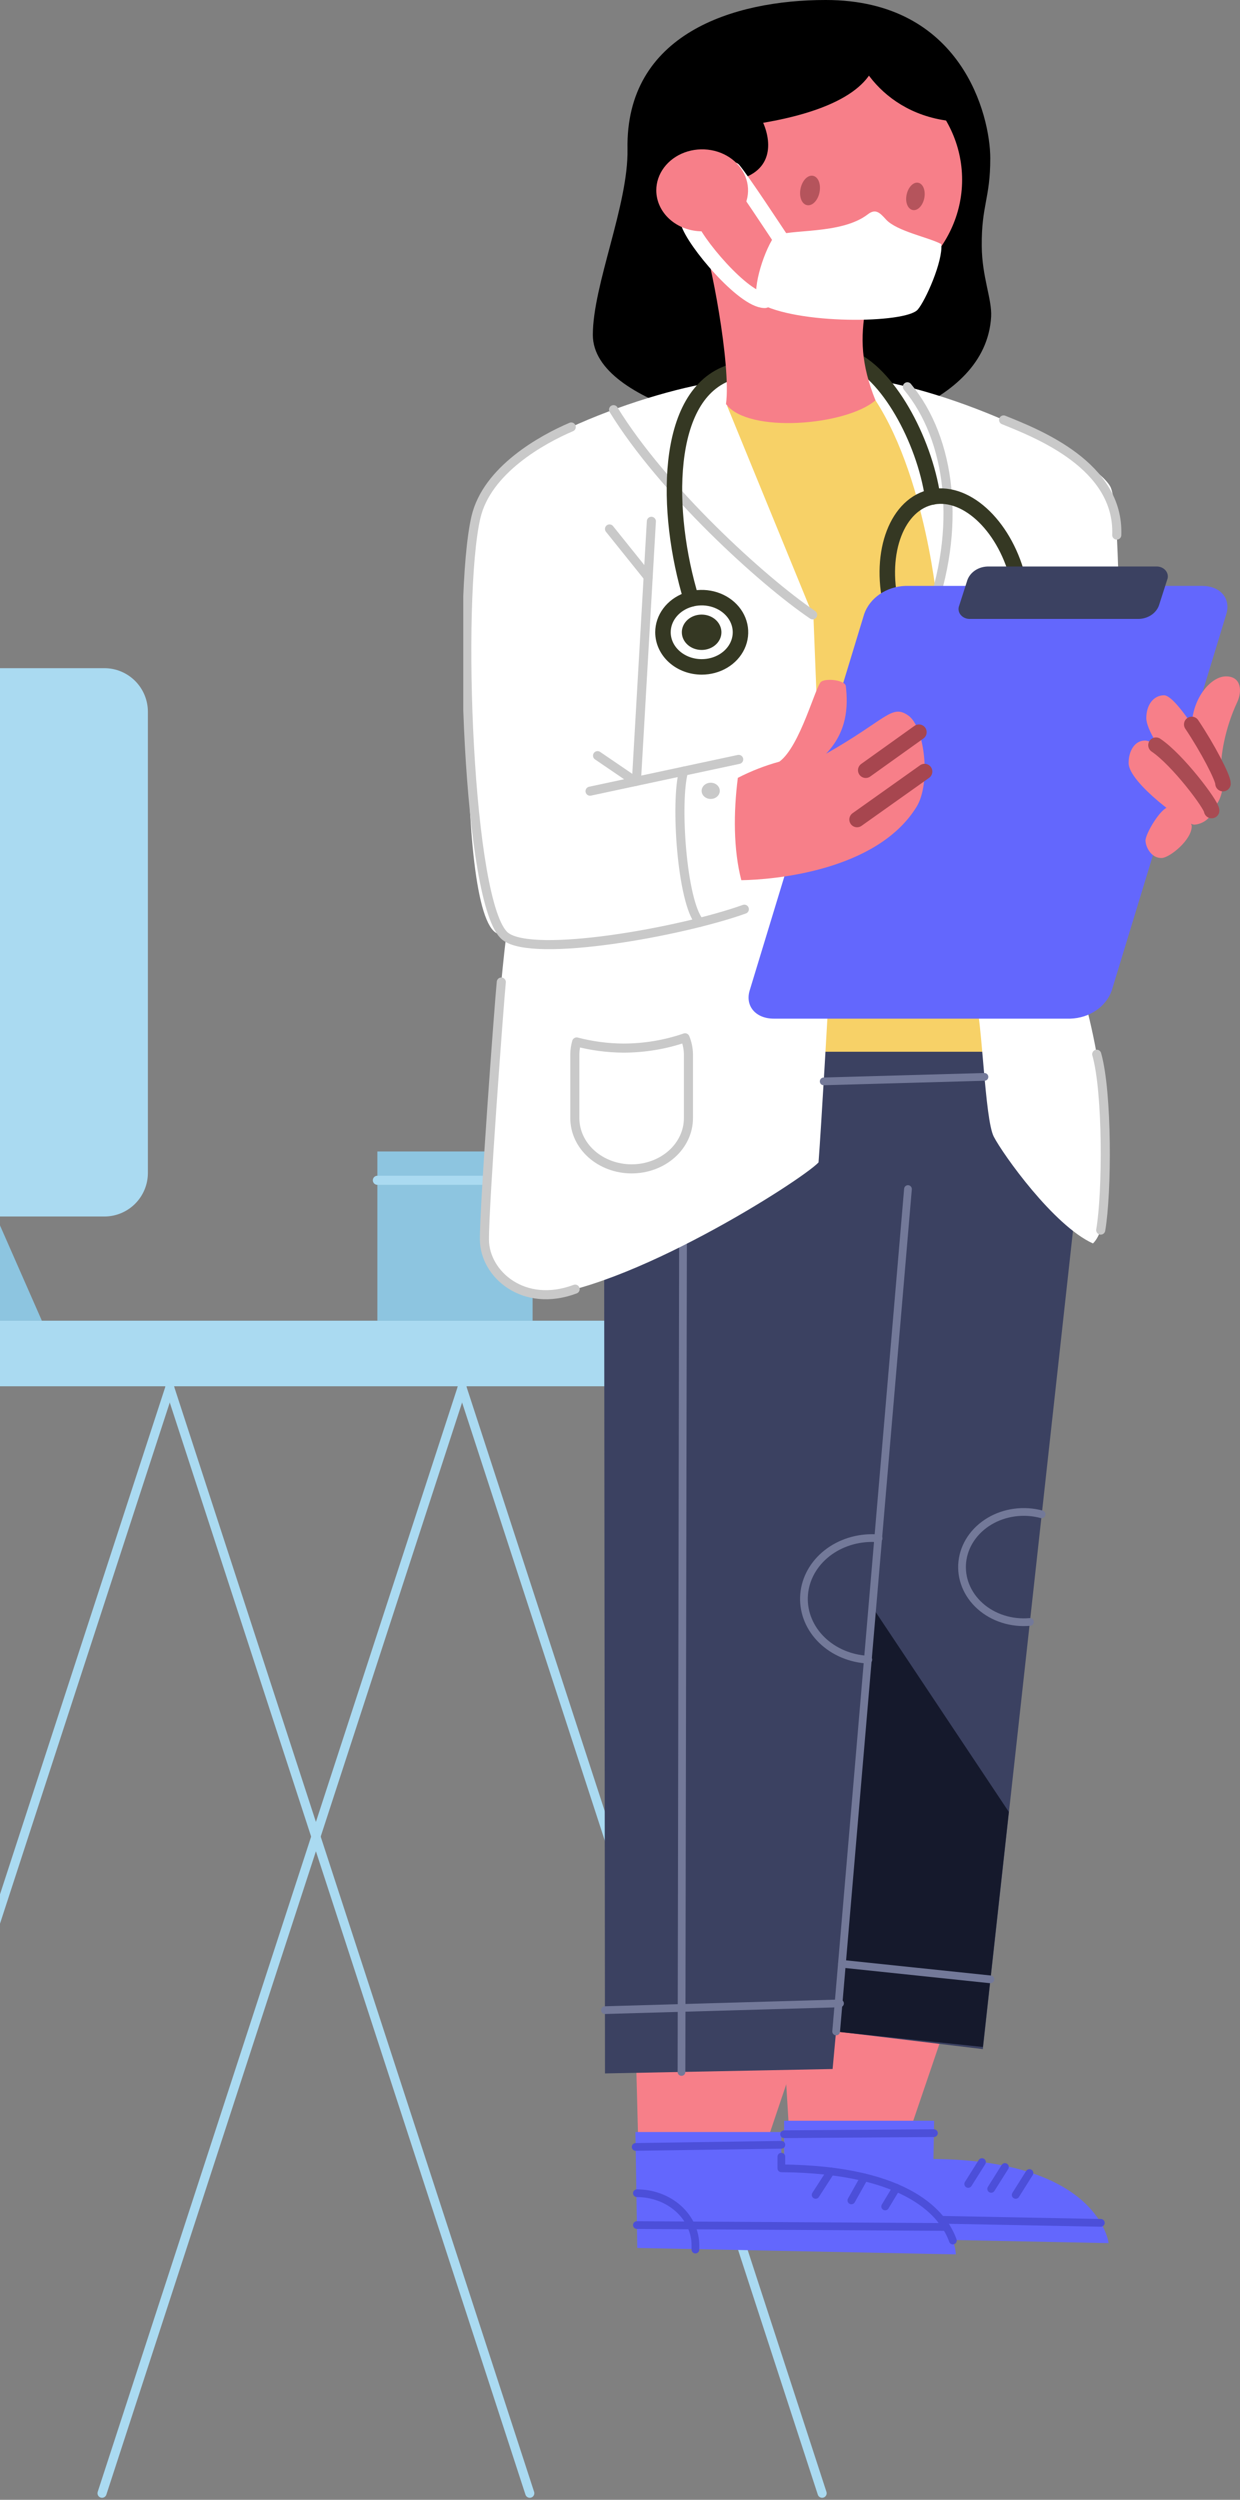 <svg width="273" height="550" viewBox="0 0 273 550" fill="none" xmlns="http://www.w3.org/2000/svg">
<rect x="0" y="0" width="273" height="550" fill="#808080" stroke="none"/>
<path fill-rule="evenodd" clip-rule="evenodd" d="M-235.061 290.574H156.955C157.96 290.574 158.923 290.973 159.634 291.684C160.344 292.394 160.743 293.357 160.743 294.362V301.217C160.743 302.222 160.344 303.185 159.634 303.895C158.923 304.606 157.96 305.005 156.955 305.005H-235.061C-236.066 305.005 -237.029 304.606 -237.74 303.895C-238.45 303.185 -238.849 302.222 -238.849 301.217V294.362C-238.849 293.357 -238.45 292.394 -237.74 291.684C-237.029 290.973 -236.066 290.574 -235.061 290.574Z" fill="#AADAF1"/>
<path d="M37.374 305.347L-41.898 548.554" stroke="#AADAF1" stroke-width="2" stroke-linecap="round" stroke-linejoin="round"/>
<path d="M101.736 305.347L22.464 548.554" stroke="#AADAF1" stroke-width="2" stroke-linecap="round" stroke-linejoin="round"/>
<path d="M101.736 305.347L181 548.554" stroke="#AADAF1" stroke-width="2" stroke-linecap="round" stroke-linejoin="round"/>
<path d="M37.374 305.347L116.638 548.554" stroke="#AADAF1" stroke-width="2" stroke-linecap="round" stroke-linejoin="round"/>
<path fill-rule="evenodd" clip-rule="evenodd" d="M-99.902 147.009H22.97C25.513 147.009 27.952 148.019 29.75 149.817C31.548 151.615 32.559 154.054 32.559 156.597V258.063C32.559 260.607 31.548 263.045 29.75 264.844C27.952 266.642 25.513 267.652 22.97 267.652H-99.902C-102.442 267.648 -104.876 266.635 -106.671 264.838C-108.465 263.04 -109.473 260.604 -109.473 258.063V156.597C-109.473 154.057 -108.465 151.621 -106.671 149.823C-104.876 148.025 -102.442 147.013 -99.902 147.009Z" fill="#AADAF1"/>
<path fill-rule="evenodd" clip-rule="evenodd" d="M-55.497 237.738H-14.014L9.216 290.574H-33.732L-55.497 237.738Z" fill="#8DC5E0"/>
<path fill-rule="evenodd" clip-rule="evenodd" d="M83.082 253.342H117.255V290.574H83.082V253.342Z" fill="#8DC5E0"/>
<path d="M108.146 271.954C108.146 270.21 108.663 268.505 109.632 267.055C110.601 265.605 111.978 264.475 113.589 263.807C115.2 263.14 116.973 262.965 118.684 263.306C120.394 263.646 121.965 264.486 123.199 265.719C124.432 266.952 125.271 268.523 125.612 270.234C125.952 271.944 125.777 273.717 125.11 275.328C124.443 276.939 123.312 278.316 121.862 279.285C120.412 280.254 118.708 280.771 116.964 280.771C114.625 280.771 112.382 279.842 110.729 278.189C109.075 276.535 108.146 274.292 108.146 271.954V271.954Z" stroke="#8DC5E0" stroke-width="2" stroke-linecap="round" stroke-linejoin="round"/>
<path d="M83.082 259.683H116.964" stroke="#AADAF1" stroke-width="2" stroke-linecap="round" stroke-linejoin="round"/>
<g clip-path="url(#clip0)">
<path fill-rule="evenodd" clip-rule="evenodd" d="M206.819 449.7L200.21 469.098L173.789 469.951L172.023 440.782L206.819 449.7Z" fill="#F77F89"/>
<path fill-rule="evenodd" clip-rule="evenodd" d="M172.63 466.595V492.082L244.071 493.524C244.071 493.524 242.039 475.309 205.508 475.012C205.645 467.007 205.66 466.595 205.66 466.595H172.63Z" fill="#6367FD"/>
<path fill-rule="evenodd" clip-rule="evenodd" d="M140.047 453.367L140.54 472.468L168.128 473.327L175.298 452.068L140.047 453.367Z" fill="#F77F89"/>
<path fill-rule="evenodd" clip-rule="evenodd" d="M181.77 0C211.791 0 218.006 25.461 218.021 34.811C218.021 43.722 216.073 45.082 216.142 54.115C216.187 60.976 218.415 65.78 218.211 69.677C217.028 89.975 186.287 95.828 177.511 95.943C168.734 96.058 130.52 89.454 130.52 73.676C130.52 62.667 138.365 45.062 138.152 32.836C137.683 7.443 161.466 0 181.77 0Z" fill="black"/>
<path fill-rule="evenodd" clip-rule="evenodd" d="M139.896 469.078L140.305 494.586L210.434 496C210.434 496 210.434 477.4 172.023 477.055V469.078H139.896Z" fill="#6367FD"/>
<path fill-rule="evenodd" clip-rule="evenodd" d="M133.014 277.747L133.196 456.188L183.309 455.214L184.067 446.953L216.384 450.843L236.893 264.776L225.82 217.13L152.629 215.344L133.014 277.747Z" fill="#3B4161"/>
<path fill-rule="evenodd" clip-rule="evenodd" d="M192.055 353.568L222.106 398.65L216.399 450.37L184.029 446.987L192.055 353.568Z" fill="#15192C"/>
<path fill-rule="evenodd" clip-rule="evenodd" d="M170.97 231.399H224.206L231.413 161.188L221.796 107.384L203.606 91.748L185.37 84.481L152.439 88.974L170.97 231.399Z" fill="#F7D167"/>
<path d="M150.036 455.864L150.385 266.055" stroke="#737999" stroke-width="1.7" stroke-linecap="round" stroke-linejoin="round"/>
<path fill-rule="evenodd" clip-rule="evenodd" d="M161.822 83.615C149.377 83.919 112.217 95.963 106.79 108.183C102.667 117.452 99.84 201.324 109.526 205.418C110.148 205.686 110.798 205.899 111.466 206.054C110.883 208.625 105.304 268.159 106.722 273.112C108.139 278.065 111.86 285.562 117.249 285.291C138.099 284.175 176.404 259.742 180.209 255.757C180.792 248.206 182.407 219.843 182.407 219.843L179.087 135.687L160.086 89.312C160.086 89.312 174.267 83.311 161.822 83.615Z" fill="white"/>
<path fill-rule="evenodd" clip-rule="evenodd" d="M188.94 83.087C210.336 85.462 240.539 100.273 244.427 107.019C247.701 112.689 246.041 186.094 246.041 186.094C246.041 186.094 233.915 200.945 239.379 222.306C244.396 242.009 245.882 268.606 240.622 273.579C231.952 269.662 220.803 253.958 218.794 250.087C216.786 246.217 216.263 224.322 214.717 219.64C213.171 214.958 206.251 132.067 206.251 132.067C206.251 132.067 203.022 98.582 188.94 83.087Z" fill="white"/>
<path d="M135.075 90.138C145.845 107.668 167.666 127.649 178.913 135.274" stroke="#C9C9C9" stroke-width="2" stroke-linecap="round" stroke-linejoin="round"/>
<path d="M199.771 85.097C209.358 96.64 211.829 116.255 204.318 136.174" stroke="#C9C9C9" stroke-width="2" stroke-linecap="round" stroke-linejoin="round"/>
<path d="M145.959 139.11C145.959 137.603 146.46 136.13 147.398 134.877C148.336 133.624 149.669 132.647 151.229 132.071C152.789 131.495 154.505 131.344 156.161 131.639C157.816 131.933 159.337 132.659 160.53 133.726C161.723 134.792 162.536 136.15 162.864 137.628C163.193 139.106 163.022 140.639 162.375 142.031C161.728 143.423 160.633 144.612 159.229 145.448C157.824 146.285 156.174 146.73 154.485 146.729C152.223 146.727 150.055 145.924 148.456 144.495C146.857 143.066 145.959 141.13 145.959 139.11V139.11Z" stroke="#353823" stroke-width="3.41" stroke-linecap="round" stroke-linejoin="round"/>
<path fill-rule="evenodd" clip-rule="evenodd" d="M150.112 139.11C150.112 138.341 150.368 137.589 150.847 136.949C151.326 136.309 152.006 135.81 152.803 135.516C153.599 135.222 154.475 135.144 155.32 135.295C156.166 135.445 156.942 135.815 157.552 136.359C158.161 136.903 158.576 137.597 158.745 138.351C158.913 139.106 158.826 139.888 158.497 140.599C158.167 141.31 157.608 141.918 156.891 142.345C156.175 142.773 155.332 143.001 154.47 143.001C153.314 143.001 152.206 142.591 151.389 141.861C150.571 141.132 150.112 140.142 150.112 139.11Z" fill="#353823"/>
<path d="M152.181 131.769C146.421 112.885 146.05 86.606 160.92 81.869" stroke="#353823" stroke-width="3.41" stroke-linecap="round" stroke-linejoin="round"/>
<path d="M186.886 78.656C195.367 81.863 203.446 96.653 205.341 109.319" stroke="#353823" stroke-width="3.41" stroke-linecap="round" stroke-linejoin="round"/>
<path d="M196.186 133.109C193.472 121.403 197.565 110.781 205.326 109.319C213.087 107.858 221.583 116.207 224.274 127.912C226.964 139.618 222.894 150.24 215.133 151.695C207.372 153.15 198.899 144.794 196.186 133.109Z" stroke="#353823" stroke-width="3.41" stroke-linecap="round" stroke-linejoin="round"/>
<path d="M143.405 114.698L140.131 171.608" stroke="#C9C9C9" stroke-width="2" stroke-linecap="round" stroke-linejoin="round"/>
<path d="M134.189 116.376L142.7 126.972" stroke="#C9C9C9" stroke-width="2" stroke-linecap="round" stroke-linejoin="round"/>
<path fill-rule="evenodd" clip-rule="evenodd" d="M162.633 167.081L129.906 174.071L162.633 167.081Z" fill="#606060"/>
<path d="M162.633 167.081L129.906 174.071" stroke="#C9C9C9" stroke-width="2" stroke-linecap="round" stroke-linejoin="round"/>
<path d="M131.559 166.256L139.896 171.939" stroke="#C9C9C9" stroke-width="2" stroke-linecap="round" stroke-linejoin="round"/>
<path d="M163.876 200.039C150.112 204.985 117.416 210.898 111.239 206C102.978 199.443 100.628 131.776 104.774 113.826C107.192 103.379 119.402 96.653 125.768 93.947" stroke="#C9C9C9" stroke-width="2" stroke-linecap="round" stroke-linejoin="round"/>
<path d="M154.038 202.935C150.112 198.489 148.612 176.324 150.506 169.673" stroke="#C9C9C9" stroke-width="2" stroke-linecap="round" stroke-linejoin="round"/>
<path fill-rule="evenodd" clip-rule="evenodd" d="M154.47 174.003C154.469 173.649 154.585 173.303 154.804 173.009C155.023 172.714 155.335 172.484 155.7 172.348C156.066 172.212 156.468 172.175 156.857 172.243C157.245 172.312 157.603 172.481 157.883 172.731C158.164 172.98 158.355 173.298 158.433 173.645C158.511 173.992 158.472 174.351 158.32 174.678C158.169 175.005 157.913 175.284 157.584 175.481C157.254 175.677 156.867 175.782 156.471 175.782C156.209 175.783 155.949 175.738 155.706 175.649C155.463 175.56 155.243 175.429 155.057 175.264C154.871 175.098 154.723 174.902 154.623 174.685C154.522 174.469 154.47 174.237 154.47 174.003Z" fill="#C9C9C9"/>
<path d="M150.825 228.334C146.473 229.835 141.847 230.603 137.182 230.601C133.721 230.571 130.28 230.116 126.958 229.248C126.708 230.106 126.574 230.987 126.556 231.873V246.007C126.556 248.968 127.874 251.808 130.219 253.902C132.564 255.995 135.745 257.171 139.062 257.171C142.379 257.171 145.559 255.995 147.905 253.902C150.25 251.808 151.567 248.968 151.567 246.007V231.86C151.536 230.656 151.285 229.466 150.825 228.334Z" stroke="#C9C9C9" stroke-width="2" stroke-linecap="round" stroke-linejoin="round"/>
<path fill-rule="evenodd" clip-rule="evenodd" d="M199.331 128.907H264.686C268.65 128.907 271.014 131.674 269.991 135.085L244.76 217.942C244.145 219.684 242.94 221.213 241.311 222.319C239.683 223.426 237.71 224.054 235.665 224.119H170.349C166.392 224.119 164.02 221.352 165.043 217.942L190.266 135.085C190.879 133.346 192.079 131.819 193.702 130.713C195.325 129.607 197.291 128.977 199.331 128.907Z" fill="#6367FD"/>
<path fill-rule="evenodd" clip-rule="evenodd" d="M217.369 124.644H254.462C254.873 124.614 255.287 124.677 255.664 124.827C256.042 124.978 256.37 125.211 256.619 125.506C256.868 125.8 257.029 126.146 257.088 126.512C257.147 126.877 257.101 127.249 256.955 127.594L255.151 133.224C254.846 134.056 254.262 134.785 253.479 135.312C252.696 135.839 251.751 136.14 250.771 136.174H213.678C213.267 136.203 212.854 136.138 212.478 135.987C212.102 135.836 211.775 135.603 211.526 135.309C211.278 135.015 211.116 134.67 211.056 134.305C210.997 133.941 211.041 133.569 211.185 133.224L212.989 127.594C213.296 126.763 213.88 126.036 214.663 125.509C215.446 124.982 216.39 124.68 217.369 124.644Z" fill="#3B4161"/>
<path fill-rule="evenodd" clip-rule="evenodd" d="M162.443 171.141C165.333 169.649 168.402 168.453 171.591 167.575C176.192 164.192 179.572 150.829 180.792 149.983C182.013 149.138 186.098 149.686 186.219 150.951C186.75 155.586 186.469 160.999 181.869 165.836C195.253 158.238 196.269 154.869 199.953 157.413C203.636 159.957 204.962 172.366 201.802 177.494C193.101 191.649 170.212 193.564 163.209 193.658C161.466 186.926 161.466 178.787 162.443 171.141Z" fill="#F77F89"/>
<path d="M133.188 442.264L184.938 440.782" stroke="#737999" stroke-width="1.7" stroke-linecap="round" stroke-linejoin="round"/>
<path d="M199.9 261.61L184.089 446.96" stroke="#737999" stroke-width="1.7" stroke-linecap="round" stroke-linejoin="round"/>
<path d="M185.37 432.067L218.052 435.491" stroke="#737999" stroke-width="1.7" stroke-linecap="round" stroke-linejoin="round"/>
<path d="M226.745 356.856C224.745 357.035 222.725 356.816 220.831 356.214C218.937 355.612 217.216 354.643 215.793 353.375C214.37 352.108 213.279 350.575 212.599 348.886C211.92 347.197 211.668 345.395 211.863 343.609C212.058 341.822 212.694 340.097 213.726 338.557C214.758 337.017 216.16 335.7 217.831 334.702C219.502 333.704 221.4 333.05 223.388 332.786C225.376 332.521 227.405 332.654 229.329 333.175" stroke="#737999" stroke-width="1.7" stroke-linecap="round" stroke-linejoin="round"/>
<path d="M191.168 365.158C187.268 364.966 183.605 363.423 180.959 360.857C178.313 358.291 176.893 354.905 177.001 351.419C177.108 347.933 178.735 344.622 181.535 342.19C184.336 339.758 188.088 338.398 191.994 338.398C192.5 338.398 192.977 338.418 193.427 338.459" stroke="#737999" stroke-width="1.7" stroke-linecap="round" stroke-linejoin="round"/>
<path d="M202.31 161.093L190.6 169.463" stroke="#A7464F" stroke-width="3.41" stroke-linecap="round" stroke-linejoin="round"/>
<path d="M203.56 169.754L188.69 180.309" stroke="#A7464F" stroke-width="3.41" stroke-linecap="round" stroke-linejoin="round"/>
<path fill-rule="evenodd" clip-rule="evenodd" d="M268.862 169.355C268.68 166.567 269.62 160.376 272.394 154.469C273.409 152.331 273.47 148.813 269.9 148.813C265.838 148.813 260.404 156.093 263.079 164.76C265.754 173.428 269.127 173.292 268.862 169.355Z" fill="#F77F89"/>
<path fill-rule="evenodd" clip-rule="evenodd" d="M256.281 152.974C259.509 152.974 269.324 170.309 269.256 172.413C269.188 174.517 268.165 177.718 266.641 177.555C265.118 177.393 252.37 162.907 252.37 157.988C252.37 155.139 253.923 152.974 256.281 152.974Z" fill="#F77F89"/>
<path fill-rule="evenodd" clip-rule="evenodd" d="M252.067 162.934C256.091 162.934 266.702 176.75 266.778 178.333C266.853 179.916 264.708 181.371 262.935 181.439C261.161 181.507 248.482 172.223 248.482 167.907C248.459 165.268 249.793 162.934 252.067 162.934Z" fill="#F77F89"/>
<path fill-rule="evenodd" clip-rule="evenodd" d="M255.78 188.773C257.523 188.699 262.374 184.829 262.374 181.784C262.374 180.586 258.986 177.487 257.289 177.582C255.591 177.677 252.127 183.502 252.195 184.984C252.264 186.466 253.499 188.848 255.78 188.773Z" fill="#F77F89"/>
<path d="M262.374 159.381C265.853 164.551 269.294 171.168 269.256 172.413" stroke="#A7464F" stroke-width="3.41" stroke-linecap="round" stroke-linejoin="round"/>
<path d="M254.5 163.949C259.29 167.169 266.694 177.014 266.755 178.333" stroke="#A94B53" stroke-width="3.41" stroke-linecap="round" stroke-linejoin="round"/>
<path fill-rule="evenodd" clip-rule="evenodd" d="M149.794 39.575C149.794 24.087 163.671 11.502 180.823 11.502C197.974 11.502 211.821 24.06 211.821 39.548C211.821 55.035 197.914 67.62 180.823 67.62C163.732 67.62 149.794 55.069 149.794 39.575Z" fill="#F77F89"/>
<path fill-rule="evenodd" clip-rule="evenodd" d="M176.23 41.598C176.563 39.812 177.746 38.492 178.928 38.668C180.11 38.844 180.762 40.427 180.444 42.214C180.126 44 178.928 45.319 177.746 45.15C176.563 44.981 175.904 43.391 176.23 41.598Z" fill="#B5545C"/>
<path fill-rule="evenodd" clip-rule="evenodd" d="M199.581 42.937C199.892 41.266 201.014 40.035 202.097 40.197C203.181 40.36 203.81 41.841 203.507 43.513C203.204 45.184 202.067 46.408 200.983 46.219C199.899 46.029 199.27 44.609 199.581 42.937Z" fill="#B5545C"/>
<path fill-rule="evenodd" clip-rule="evenodd" d="M154.531 51.923C156.373 56.497 161.003 80.266 159.836 88.899C164.687 95.462 186.303 93.636 192.745 88.081C189.539 80.09 189.418 74.359 190.592 67.62C191.706 61.314 152.689 47.362 154.531 51.923Z" fill="#F77F89"/>
<path fill-rule="evenodd" clip-rule="evenodd" d="M193.094 10.826C193.359 17.49 186.545 23.857 168.022 27.017C170.053 31.692 170.22 38.722 160.102 39.987C148.301 41.449 147.338 27.991 147.338 27.991L165.013 9.351C165.013 9.351 192.836 4.148 193.094 10.826Z" fill="black"/>
<path fill-rule="evenodd" clip-rule="evenodd" d="M187.53 6.137C186.772 12.057 194.405 26.435 212.079 26.828C224.645 26.828 188.265 0.21 187.53 6.137Z" fill="black"/>
<path fill-rule="evenodd" clip-rule="evenodd" d="M167.029 66.625C165.331 64.711 167.787 55.982 170.462 51.984C173.691 50.285 185.143 51.7 191.047 47.166C192.783 45.813 193.715 46.814 195.064 48.296C197.436 50.894 204.568 52.241 207.236 53.709C207.63 57.498 203.735 66.172 202.052 68.114C199.414 71.192 175.305 71.47 167.029 66.625Z" fill="white"/>
<path d="M172.024 52.775C170.462 50.448 163.641 40.035 161.466 37.396" stroke="white" stroke-width="3.41" stroke-linecap="round" stroke-linejoin="round"/>
<path d="M168.37 66.071C163.755 66.071 152.78 53.181 151.53 48.858" stroke="white" stroke-width="3.41" stroke-linecap="round" stroke-linejoin="round"/>
<path fill-rule="evenodd" clip-rule="evenodd" d="M144.489 41.875C144.489 40.091 145.081 38.348 146.191 36.864C147.301 35.381 148.879 34.225 150.725 33.543C152.571 32.86 154.603 32.681 156.562 33.029C158.522 33.377 160.322 34.236 161.735 35.498C163.148 36.759 164.11 38.366 164.5 40.116C164.89 41.865 164.69 43.679 163.925 45.327C163.161 46.975 161.866 48.383 160.204 49.374C158.543 50.365 156.59 50.894 154.591 50.894C151.912 50.894 149.342 49.944 147.448 48.253C145.553 46.561 144.489 44.267 144.489 41.875Z" fill="#F77F89"/>
<path d="M208.327 489.971L140.222 489.552" stroke="#4C4FD9" stroke-width="1.7" stroke-linecap="round" stroke-linejoin="round"/>
<path d="M209.783 492.955C207.911 487.671 200.589 477.319 172.023 477.069V474.504" stroke="#4C4FD9" stroke-width="1.7" stroke-linecap="round" stroke-linejoin="round"/>
<path d="M140.222 482.542C141.914 482.542 143.589 482.84 145.152 483.418C146.715 483.996 148.136 484.843 149.332 485.911C150.529 486.979 151.478 488.247 152.125 489.643C152.773 491.038 153.106 492.534 153.106 494.045C153.106 494.349 153.106 494.647 153.106 494.945" stroke="#4C4FD9" stroke-width="1.7" stroke-linecap="round" stroke-linejoin="round"/>
<path d="M179.572 482.908L182.915 477.738" stroke="#4C4FD9" stroke-width="1.7" stroke-linecap="round" stroke-linejoin="round"/>
<path d="M187.439 484.126L190.289 479.051" stroke="#4C4FD9" stroke-width="1.7" stroke-linecap="round" stroke-linejoin="round"/>
<path d="M194.882 485.458L197.36 481.351" stroke="#4C4FD9" stroke-width="1.7" stroke-linecap="round" stroke-linejoin="round"/>
<path d="M181.346 237.922L216.74 236.934" stroke="#737999" stroke-width="1.7" stroke-linecap="round" stroke-linejoin="round"/>
<path d="M139.949 472.359L172.024 471.892" stroke="#4C4FD9" stroke-width="1.7" stroke-linecap="round" stroke-linejoin="round"/>
<path d="M172.63 469.565L205.614 469.328" stroke="#4C4FD9" stroke-width="1.7" stroke-linecap="round" stroke-linejoin="round"/>
<path d="M242.358 489.065L207.175 488.388" stroke="#4C4FD9" stroke-width="1.7" stroke-linecap="round" stroke-linejoin="round"/>
<path d="M216.195 475.695L213.163 480.506" stroke="#4C4FD9" stroke-width="1.7" stroke-linecap="round" stroke-linejoin="round"/>
<path d="M221.25 476.771L218.218 481.588" stroke="#4C4FD9" stroke-width="1.7" stroke-linecap="round" stroke-linejoin="round"/>
<path d="M226.646 478.097L223.615 482.914" stroke="#4C4FD9" stroke-width="1.7" stroke-linecap="round" stroke-linejoin="round"/>
<path d="M126.625 283.633C115.256 287.883 106.722 280.311 106.654 272.808C106.585 265.304 109.913 220.533 110.367 216.068" stroke="#C9C9C9" stroke-width="2" stroke-linecap="round" stroke-linejoin="round"/>
<path d="M245.867 117.73C246.458 102.411 228.389 95.401 220.954 92.397" stroke="#C9C9C9" stroke-width="2" stroke-linecap="round" stroke-linejoin="round"/>
<path d="M242.335 270.643C243.752 262.476 243.851 240.378 241.456 231.948" stroke="#C9C9C9" stroke-width="2" stroke-linecap="round" stroke-linejoin="round"/>
</g>
<defs>
<clipPath id="clip0">
<rect width="171" height="496" fill="white" transform="translate(102)"/>
</clipPath>
</defs>
</svg>
